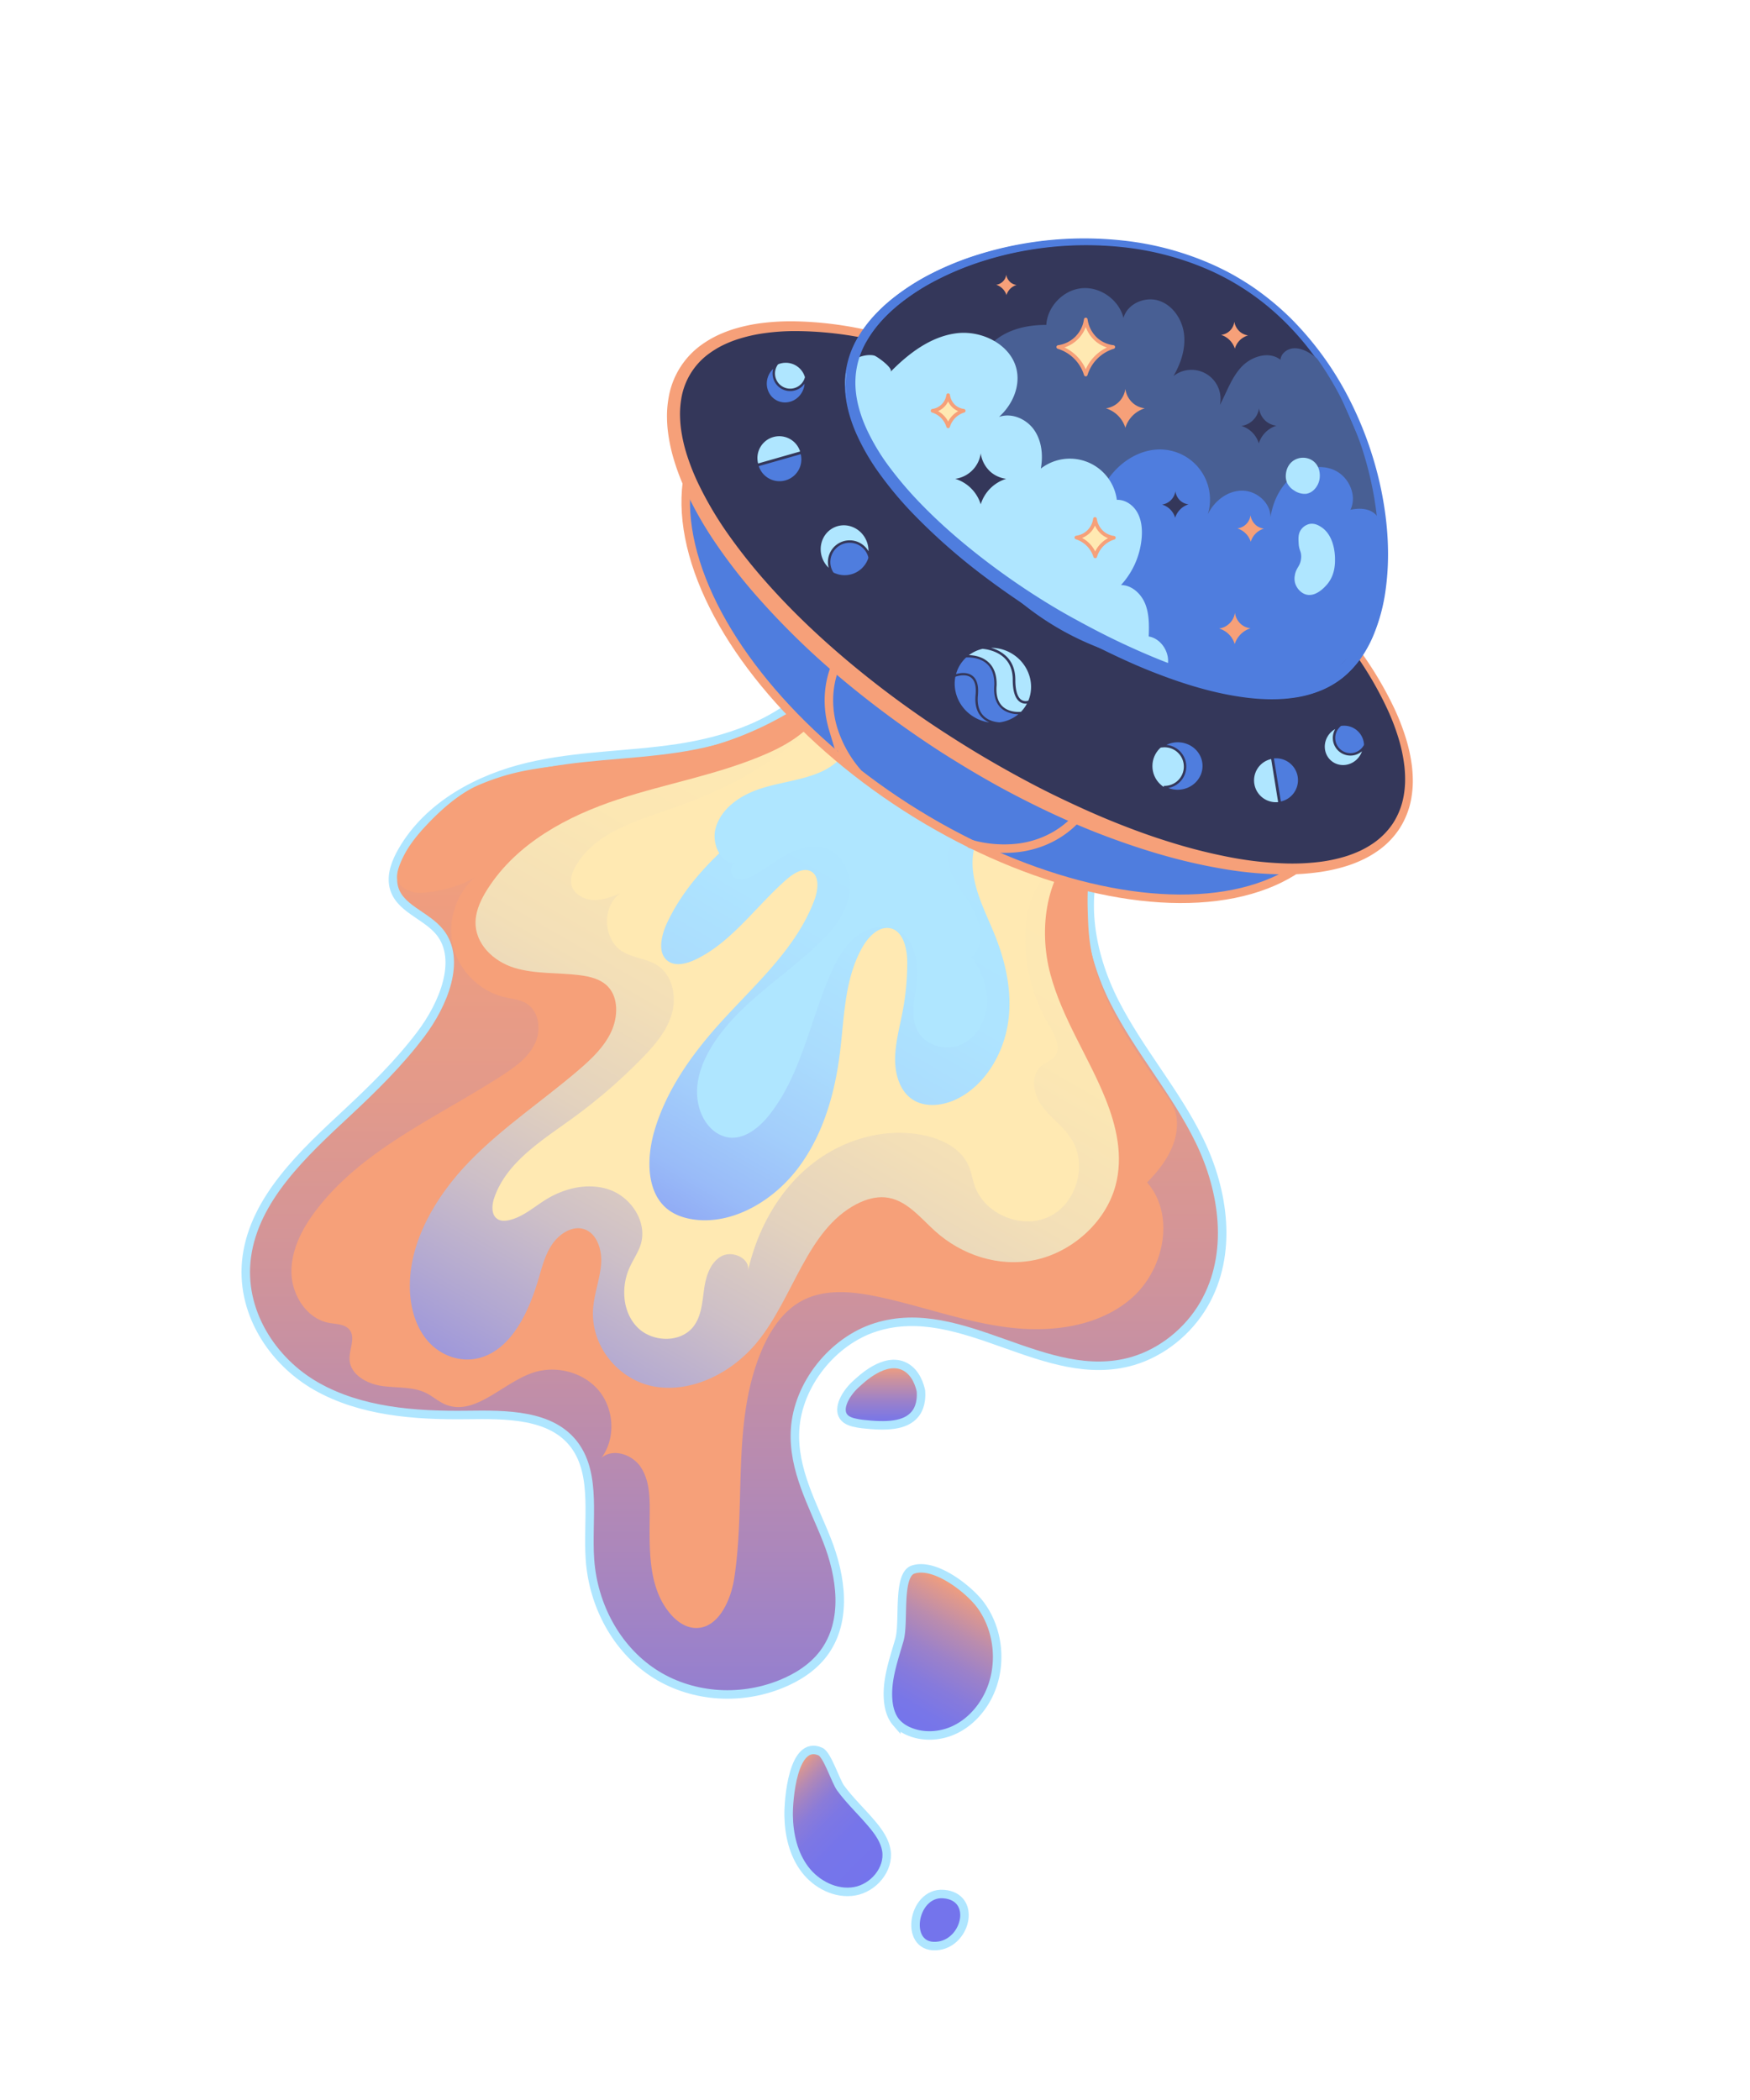 <svg xmlns="http://www.w3.org/2000/svg" xmlns:xlink="http://www.w3.org/1999/xlink" viewBox="0 0 1440 1728"><defs><style>.cls-1,.cls-13{fill:none;}.cls-2,.cls-3,.cls-4,.cls-5,.cls-6{stroke:#afe6ff;}.cls-12,.cls-13,.cls-18,.cls-19,.cls-2,.cls-20,.cls-21,.cls-3,.cls-4,.cls-5,.cls-6{stroke-miterlimit:10;}.cls-12,.cls-13,.cls-2,.cls-3,.cls-4,.cls-5,.cls-6{stroke-width:7px;}.cls-2{fill:url(#linear-gradient);}.cls-3{fill:url(#linear-gradient-2);}.cls-4{fill:url(#linear-gradient-3);}.cls-5{fill:#7474ec;}.cls-6{fill:url(#linear-gradient-4);}.cls-7{fill:#f6a079;}.cls-8{fill:url(#linear-gradient-5);}.cls-22,.cls-9{fill:#ffe9b2;}.cls-10{fill:url(#linear-gradient-6);}.cls-11,.cls-19,.cls-21{fill:#afe6ff;}.cls-12,.cls-15,.cls-18,.cls-20{fill:#4f7dde;}.cls-12,.cls-13,.cls-22{stroke:#f6a079;}.cls-14{fill:#34375a;}.cls-16{fill:#485f94;}.cls-17{clip-path:url(#clip-path);}.cls-18,.cls-19,.cls-20,.cls-21{stroke:#34375a;}.cls-18,.cls-21{stroke-width:2px;}.cls-22{stroke-linejoin:round;stroke-width:3px;}</style><linearGradient id="linear-gradient" x1="603.92" y1="563.76" x2="603.92" y2="1394.32" gradientUnits="userSpaceOnUse"><stop offset="0" stop-color="#f6a079"/><stop offset="0.18" stop-color="#f19e7d"/><stop offset="0.4" stop-color="#e39a8a"/><stop offset="0.62" stop-color="#cc929e"/><stop offset="0.85" stop-color="#ad87ba"/><stop offset="1" stop-color="#947fd0"/></linearGradient><linearGradient id="linear-gradient-2" x1="800.69" y1="1309.62" x2="737.56" y2="1418.96" gradientUnits="userSpaceOnUse"><stop offset="0" stop-color="#f6a079"/><stop offset="0.09" stop-color="#e1998b"/><stop offset="0.28" stop-color="#ba8cae"/><stop offset="0.47" stop-color="#9c81c9"/><stop offset="0.66" stop-color="#867adc"/><stop offset="0.84" stop-color="#7876e8"/><stop offset="1" stop-color="#7474ec"/></linearGradient><linearGradient id="linear-gradient-3" x1="641.86" y1="1462.99" x2="723.25" y2="1544.39" gradientUnits="userSpaceOnUse"><stop offset="0" stop-color="#f6a079"/><stop offset="0.01" stop-color="#f09e7e"/><stop offset="0.08" stop-color="#cf939b"/><stop offset="0.16" stop-color="#b389b5"/><stop offset="0.25" stop-color="#9c81c9"/><stop offset="0.34" stop-color="#8a7bd9"/><stop offset="0.46" stop-color="#7d77e4"/><stop offset="0.63" stop-color="#7675ea"/><stop offset="1" stop-color="#7474ec"/></linearGradient><linearGradient id="linear-gradient-4" x1="725.17" y1="1122.37" x2="725.17" y2="1172.84" gradientUnits="userSpaceOnUse"><stop offset="0" stop-color="#f6a079"/><stop offset="0.27" stop-color="#ca91a0"/><stop offset="0.6" stop-color="#9c81c9"/><stop offset="0.86" stop-color="#7f78e2"/><stop offset="1" stop-color="#7474ec"/></linearGradient><linearGradient id="linear-gradient-5" x1="788.09" y1="633.37" x2="474.31" y2="1176.84" gradientUnits="userSpaceOnUse"><stop offset="0" stop-color="#ffe9b2"/><stop offset="0.27" stop-color="#fce7b3"/><stop offset="0.46" stop-color="#f3dfb7"/><stop offset="0.63" stop-color="#e3d2be"/><stop offset="0.78" stop-color="#cdbfc7"/><stop offset="0.92" stop-color="#b1a7d2"/><stop offset="1" stop-color="#9f98da"/></linearGradient><linearGradient id="linear-gradient-6" x1="786.89" y1="637.25" x2="572.4" y2="1008.75" gradientUnits="userSpaceOnUse"><stop offset="0" stop-color="#afe6ff"/><stop offset="0.39" stop-color="#aee4ff"/><stop offset="0.6" stop-color="#aadcfd"/><stop offset="0.77" stop-color="#a3cefb"/><stop offset="0.92" stop-color="#99bbf8"/><stop offset="1" stop-color="#91acf5"/></linearGradient><clipPath id="clip-path"><rect class="cls-1" x="744.37" y="499.77" width="141.12" height="120.56" transform="translate(-96.46 943.65) rotate(-57.32)"/></clipPath></defs><g id="fire3"><path class="cls-2" d="M670.25,563.76c-29.62,31.86-72.28,45.89-113.09,52s-82,5.67-122.48,15.23-82,31.41-103.74,69.22c-5.05,8.76-9,18.94-7.17,28.41,3.68,18.95,26.78,24,38.3,38.61,17.81,22.55,3,59-15.9,83.93-17.85,23.61-39,44.38-60.5,64.44C249.8,949,209.66,986,203.09,1034c-6.13,44.77,20.92,86.16,57.33,106.79S341,1164.87,384,1164.32c32.51-.42,70-.79,88.93,25,18.26,24.87,10.21,61.8,12.53,94.07,2.72,38,21.95,73.1,51.89,92.94s70.14,23.72,105.51,9.33c13.14-5.34,25.87-13.33,34.7-25,20.24-26.81,14.5-64,2.93-93.32s-28.14-58-26.27-90.7c2.14-37.47,31.09-73.33,66.28-84.47,71.64-22.7,139.55,48.71,211.55,27.77,23.88-7,45.61-24.26,58.63-46.71,24.25-41.82,16.14-93.89-3.58-134.39s-49.63-74.21-70-114.33-30-91.45-7.52-134.21"/><path class="cls-3" d="M740.08,1349.43c-4.72,16.42-10.8,33.08-9.21,50.1.6,6.45,2.44,13,6.68,17.91a28.39,28.39,0,0,0,10,7.06c12,5.3,26.24,4.43,38.06-1.19s21.24-15.69,27.23-27.34c12-23.42,9.78-53.53-5.66-74.88-9.39-13-37.65-35.46-55.75-29.59C738.06,1295.85,744.34,1334.61,740.08,1349.43Z"/><path class="cls-4" d="M648.93,1493.72c.23,15.72,3.87,31.87,13.35,44.42s25.54,20.79,41,18.1,28.58-18.09,26.08-33.62c-1.3-8-6.2-15-11.41-21.24-8.48-10.19-18.34-19.3-26.2-30-4.17-5.67-11-27.58-16.66-30.08C652.16,1431.1,648.75,1481.93,648.93,1493.72Z"/><path class="cls-5" d="M772.7,1601.06c22.85-3.55,31-40.3,3.8-42.52C750,1556.38,743,1605.68,772.7,1601.06Z"/><path class="cls-6" d="M753.06,1163.49c-8,10-23.85,10.5-43.57,8.27-2.46-.27-4.32-.68-5.76-1-4.46-.88-8.78-2.68-10.52-6.67-3.24-7.43,3.78-18.89,12-26,2.78-2.41,22.65-22.11,39.27-13.61,9.65,4.93,12.56,16.47,13.33,20.15C758.59,1155.63,754.85,1161.28,753.06,1163.49Z"/></g><g id="Layer_11" data-name="Layer 11"><path class="cls-7" d="M339.44,733.89c2.17.75,8.59,1.92,26.46-2.2a92,92,0,0,0,24.75-9.6c-15.68,13.73-22.82,36.5-17.77,56.72s22.05,37,42.35,41.71c6.11,1.43,12.64,1.92,18,5.21,10.6,6.55,12.26,22.2,6.78,33.38s-16.11,18.83-26.56,25.61c-53.33,34.56-114.88,60.61-153.38,111.17-11.34,14.89-20.56,32.52-20.25,51.23s12.66,38.11,31.07,41.45c5.92,1.07,12.89.89,16.67,5.57,5.3,6.56-.33,16.15.08,24.58.6,12.47,14.36,20,26.72,21.76s25.58.33,36.71,6c5.15,2.61,9.53,6.61,14.81,8.94,24.14,10.65,46.91-16.78,71.78-25.59,18.9-6.69,41.8-1.2,54.78,14.08s14.43,39.56,2.49,55.66c9.34-7.94,24.85-3,31.9,7.07s7.84,23.06,7.81,35.33c-.07,29.8-2.41,63,16.77,85.77,5,5.93,11.66,11,19.36,11.75,19.4,1.94,30.45-21.61,33.41-40.87,9.64-62.73-2.21-129.71,22.8-188,7-16.33,17.45-32.1,33.15-40.41,18.54-9.82,41-7.63,61.54-3.35,35.39,7.39,69.62,20.24,105.44,25.09s75.11.52,102.83-22.69,37.74-69.09,13.94-96.3c12.16-12.19,25.94-30.24,24.48-51-.9-12.74-6.91-17.57-23.34-41.91-18.23-27-36.57-54.63-45-88-4.18-16.56-4.55-29.11-5-43.31-1.65-56.58,16.09-70.1,12.89-104.72-3.45-37.27-26.42-71.55-58-91.59s-71-26.31-107.94-20.24c-10.92,1.8-21.79,4.67-31.52,9.94-10.23,5.53-18.87,13.51-27.88,20.86a274,274,0,0,1-118.69,56.22c-42.13,8.44-85.74,6.69-128,14.25A186.88,186.88,0,0,0,396.22,645c-1.12.46-2.05.84-3.26,1.38-5,2.21-20.93,9.79-43,33.66-9.15,9.91-15.44,18.4-20,29-3.35,7.79-4.09,12.82-2,17C330.56,731.12,336.42,732.83,339.44,733.89Z"/></g><g id="fire2"><path class="cls-8" d="M679.51,576.42c-7,21-27.6,34.44-47.35,43.19-39.95,17.69-82.64,24.69-123.75,38.24s-83,35.69-107.2,73.65c-5.08,7.94-9.37,16.79-9.87,26-1,19,14.72,33.61,31.82,38.86s35.86,3.85,53.78,6.08c8.59,1.07,17.46,3.22,23.35,9.42,8.63,9.08,8.39,24.79,2.62,37.19s-16,22.13-26.3,31c-29.89,25.7-62.94,47.41-90.49,75.85s-49.76,66-48.87,104.54c.37,16.16,5.08,32.2,15.27,43.58s26.27,17.43,41.7,13.45c27.06-7,41.4-38.89,49.4-66.77,2.7-9.42,5.3-19.13,11-27.22s15.24-14.27,24.16-12.55c11.31,2.19,16.56,15.76,15.92,27.95s-5.36,24.17-6.54,36.37C485,1107.27,509.07,1136,539,1141.05s62.75-10.86,83.68-36.2c30.29-36.67,41-92.67,82.18-114.06,7.4-3.83,15.58-6.24,23.47-5.54,17.1,1.52,28.61,16.51,41.15,27.81,21.75,19.6,52.2,29.94,82.09,23.73s58.08-30.48,66.35-61.2c6.52-24.2.71-49.1-8.12-71.1-14-35-35.7-66.16-45.52-103s-4.2-83.63,26.71-108.73"/></g><g id="Layer_14" data-name="Layer 14"><path class="cls-9" d="M686.42,563.55c2.45-2.11,3.85,3.56,2.16,6.33-29.66,48.76-83.54,77.48-137.51,96-29.38,10.09-62.55,20.18-77.62,47.34-2.39,4.29-4.25,9.19-3.4,14,1.36,7.79,9.57,12.87,17.46,13.35s15.54-2.52,22.87-5.48c-15.35,11.09-14.23,38.21,2,48,8.82,5.32,20,5.68,28.65,11.35,12.36,8.14,15.87,25.54,11.79,39.77s-14.15,25.9-24.48,36.5a447.94,447.94,0,0,1-58.92,50.67c-24.76,17.87-53,35.55-62.8,64.46-2.06,6.09-2.47,14.27,3.1,17.48,2.71,1.56,6.09,1.38,9.14.7,11.25-2.49,20.22-10.64,30-16.74,15.84-9.88,36-14.58,53.47-8s30.29,26.44,25,44.35c-2,6.68-6.1,12.48-9,18.8-7.49,16-6.33,36.8,5.94,49.54s36.07,13.4,46.62-.8c6.29-8.47,7-19.68,8.45-30.13s4.85-21.87,14-27.18,24.21,1.54,22.12,11.88c7.56-33.24,24.6-64.92,51-86.55s62.44-32.27,95.65-24.55c14.27,3.31,28.79,10.88,34.75,24.26,2.39,5.37,3.23,11.29,5.17,16.83,8.29,23.71,39.19,36.33,61.71,25.21s31.29-43.32,17.51-64.32c-6.65-10.13-17.16-17.19-24.18-27.07s-9.25-25.41.29-32.89c3.21-2.52,7.38-3.8,10.06-6.87,6.29-7.24.59-18.18-4.33-26.42A137.66,137.66,0,0,1,843.8,766.3c.81-15.61,4.63-31.73,14.79-43.61,8.32-9.73,20-15.72,31.08-22.22a293.79,293.79,0,0,0,40.1-28.35c7.5-6.31,15.13-13.77,16.64-23.46,1.08-6.9-1.16-13.88-4.08-20.21-14.43-31.29-45.29-52.21-77.55-64.31C805.56,541.92,736.1,545.63,682,578.35"/></g><g id="fire1"><path class="cls-10" d="M687.23,610.58a315.5,315.5,0,0,1,92.15,23.6c8.09,3.45,16.11,7.3,22.84,13,7.36,6.18,15.79,16.44,25.6,16.83C809,670.24,799,694,800.38,713.89s10.9,37.33,18.14,55.32c9.11,22.65,14.82,47.79,10.85,73.1s-19,50.7-41.78,61.9c-12.21,6-27.07,7.39-37.45,0-9.86-7-13.77-20.45-13.59-33.39s3.8-25.81,6.23-38.7a215.24,215.24,0,0,0,3.76-39.9c0-12.4-3.74-27.68-15.56-28.62-9-.71-16.89,7.85-21.62,16.34-14.35,25.7-14.55,55.89-18,84.57-4,33.7-13.47,68.25-34.16,96s-54.28,47.29-86,43c-8.09-1.08-16-3.72-22.24-8.8-16.85-13.72-17.15-41-10.59-63.78,9.53-33.06,30.17-62.4,53.28-88.14,28.86-32.14,63.33-61.7,78.44-102.07,3.16-8.44,4.46-19.83-2.8-23.73-6.34-3.4-14.4,1.66-20.29,6.85-25,22-45.07,51.55-74.49,65.63-7.67,3.67-17.14,6-23.36,1C541,784,544,770,548.8,759.62c13.09-28.1,34.85-51.48,58.48-71.19s49.39-36.26,73.85-54.77c6.72-5.08,14.15-12,13.48-20.21"/></g><g id="Layer_13" data-name="Layer 13"><path class="cls-11" d="M674,635.82c-15.59,6.5-32.73,8-48.75,13.3s-32,16-36.45,32.59c-3.31,12.45,4,28.9,16.61,28.77-5.15.47-5.25,9.3-.73,11.87s10.16.68,14.77-1.71c10.25-5.34,19.25-12.95,29.51-18.27s22.71-8.17,33.2-3.34c14.08,6.48,19.65,25.13,15.93,40.44s-14.5,27.75-25.87,38.44c-29.12,27.37-65,48.49-86.22,82.63-6.33,10.19-11.24,21.58-12.25,33.6s2.26,24.77,10.45,33.46a27.05,27.05,0,0,0,13.36,8c13.6,3.13,26.67-7,35.44-18.12,26.16-33,33.47-77.15,50.39-116,5.09-11.68,11.39-23.31,21.35-31s24.37-10.7,35.13-4.17c14.2,8.63,16.25,28.81,14,45.55-1.62,12.12-4.49,25.18,1,36,6.32,12.42,22.91,17.24,35.55,11.86s20.78-19.14,21.76-33.1-4.39-27.84-12.68-39c11.13-9.78,7.68-28.46.16-41.35s-18.39-24.69-20-39.61c-.42-3.8,0-8.06,2.62-10.76a13.43,13.43,0,0,1,6.33-3.14c12.11-3.22,24.93-2,37.27-4.13a70.91,70.91,0,0,0,36.4-18.24c3.35-3.16,6.49-6.8,7.81-11.26,1.62-5.5.24-11.46-1.79-16.82-7.29-19.19-22.78-34.34-40.59-43.93s-37.87-14.06-57.87-16.36c-12-1.37-24.27-2-35.85,1.35-11.83,3.41-23.81,11-29.68,22.25C697,619.67,688.75,629.67,674,635.82Z"/></g><g id="bottom"><ellipse class="cls-12" cx="838.27" cy="519.96" rx="171.45" ry="306.45" transform="translate(-51.97 944.85) rotate(-57.32)"/><path class="cls-13" d="M687.24,548.72c-2.84,7.14-9.1,26.17-1.68,51A100.42,100.42,0,0,0,706,636.14"/><path class="cls-13" d="M884.72,674.7c-5.3,5.56-20,19.19-45.62,22.79a100.62,100.62,0,0,1-41.67-3.39"/></g><g id="top"><ellipse class="cls-14" cx="856.78" cy="491.73" rx="144" ry="347.34" transform="translate(-19.69 947.44) rotate(-57.32)"/><path class="cls-7" d="M1152.05,681.12a67.92,67.92,0,0,1-18.26,19,84,84,0,0,1-11.31,6.72,108.23,108.23,0,0,1-12.09,5,139.16,139.16,0,0,1-25.23,5.84,193.8,193.8,0,0,1-25.65,1.82,305.36,305.36,0,0,1-50.94-4.18,455.29,455.29,0,0,1-49.72-11.09c-16.34-4.58-32.44-10-48.3-15.94s-31.46-12.62-46.79-19.83c-7.67-3.59-15.26-7.35-22.81-11.2s-15-7.81-22.41-11.94c-14.79-8.24-29.3-17-43.57-26.07a822.21,822.21,0,0,1-81.8-60.13,640.11,640.11,0,0,1-72.67-71.08,443.32,443.32,0,0,1-31.19-40.41,303.14,303.14,0,0,1-25.42-44.58,191.34,191.34,0,0,1-9.2-24.22,138.9,138.9,0,0,1-5.31-25.65,110.61,110.61,0,0,1-.52-13.27,87,87,0,0,1,1.43-13.33,67.19,67.19,0,0,1,28.87-44.18,85.62,85.62,0,0,1,11.56-6.6A109.14,109.14,0,0,1,603,271a136.66,136.66,0,0,1,25.41-5.34,191.84,191.84,0,0,1,25.66-1.26,300.61,300.61,0,0,1,50.63,5.36A463.68,463.68,0,0,1,753.87,282c32.3,9.82,63.56,22.65,93.85,37.32a816.6,816.6,0,0,1,87.82,49.6q21.18,13.69,41.55,28.59c13.56,9.93,26.86,20.25,39.77,31,25.86,21.49,50.43,44.63,72.68,69.93A453.09,453.09,0,0,1,1121,538.06a301.5,301.5,0,0,1,25.76,43.68,191.11,191.11,0,0,1,9.44,23.7,135.56,135.56,0,0,1,5.63,25.08,107.46,107.46,0,0,1,.72,13,84,84,0,0,1-1.18,13A67.79,67.79,0,0,1,1152.05,681.12Zm-5.8-3.72a60.91,60.91,0,0,0,8.68-22,76.18,76.18,0,0,0,1.26-12,101,101,0,0,0-.49-12.16,129.57,129.57,0,0,0-5-24,183.85,183.85,0,0,0-8.83-23.16,293.48,293.48,0,0,0-24.75-43.25,446.17,446.17,0,0,0-30.62-39.6,632.79,632.79,0,0,0-71.84-69.93,791,791,0,0,0-81.12-59.12,813.31,813.31,0,0,0-87.83-48.51,629.93,629.93,0,0,0-93.54-35.71,434.37,434.37,0,0,0-48.67-11.17A293.9,293.9,0,0,0,654,272.43a184.08,184.08,0,0,0-24.55,1.67,128.26,128.26,0,0,0-23.68,5.45,98.62,98.62,0,0,0-11.07,4.57,77.19,77.19,0,0,0-10.16,6.06,57.18,57.18,0,0,0-24,38.28,77.06,77.06,0,0,0-1,11.69,100.33,100.33,0,0,0,.7,11.85,127.16,127.16,0,0,0,5.35,23.46,186.29,186.29,0,0,0,9.08,22.64,291.85,291.85,0,0,0,25.09,42.35,457.08,457.08,0,0,0,30.87,38.78c21.94,24.83,46.26,47.6,71.85,68.78A806.61,806.61,0,0,0,783.1,606.6q21,13.47,42.74,25.71c14.48,8.15,29.16,16,44.12,23.21s30.08,14.13,45.47,20.37,31,12,46.82,16.88a443.84,443.84,0,0,0,48.14,12.28,289,289,0,0,0,49.15,5.49,186,186,0,0,0,24.55-1.12,126.14,126.14,0,0,0,23.85-4.95,100.07,100.07,0,0,0,11.25-4.39,77.89,77.89,0,0,0,10.41-5.93A60.75,60.75,0,0,0,1146.25,677.4Z"/></g><g id="dome"><path class="cls-14" d="M1101.94,554.11c-60.7,48.37-193-24.28-221.1-39.73-72.71-39.93-199.46-137.12-179.5-215.87,21-82.8,202.77-139.79,322.39-63.54C1144.07,311.68,1167.69,501.72,1101.94,554.11Z"/><path class="cls-15" d="M1104.79,557.68a73.38,73.38,0,0,1-18.14,10.62,90.85,90.85,0,0,1-20.05,5.57c-13.64,2.2-27.38,1.84-40.78.22-26.85-3.34-52.55-11.44-77.32-21.16C936.09,548.05,924,542.59,912,536.79s-23.72-12-35.3-18.43-23-13.51-34-20.84-21.93-15-32.52-23a499,499,0,0,1-59.81-52.78,300,300,0,0,1-25.76-30.75A184.1,184.1,0,0,1,704.24,356c-5.36-12.45-9-26-9-39.93a75.21,75.21,0,0,1,11.32-39.5c7.12-11.78,16.62-21.76,27.06-30.25a186.24,186.24,0,0,1,33.89-21.59,247.56,247.56,0,0,1,37.12-14.9,293.12,293.12,0,0,1,118.31-11.56,245.66,245.66,0,0,1,76.68,20.91c6,2.81,12,5.82,17.73,9.19s11.39,6.92,16.79,10.82,10.68,8,15.72,12.33,9.94,8.87,14.57,13.65a262.67,262.67,0,0,1,46,64.9,296.51,296.51,0,0,1,26,75.3c5.18,26.13,7,53.16,3.34,79.88a149,149,0,0,1-10.63,39.13,100.85,100.85,0,0,1-10.09,18A80.11,80.11,0,0,1,1104.79,557.68Zm-5.69-7.14a70.47,70.47,0,0,0,12.77-13.37,92,92,0,0,0,9.42-16.3,140.25,140.25,0,0,0,10.48-36.79c3.82-25.52,2.57-51.84-2.08-77.42a287.85,287.85,0,0,0-9.61-37.85q-3.07-9.29-6.75-18.35c-2.45-6-5.14-12-8-17.85-11.48-23.4-26.24-45.31-44.39-64.05-4.5-4.71-9.26-9.17-14.18-13.45s-10.06-8.29-15.35-12.09-10.79-7.31-16.41-10.59-11.43-6.25-17.34-9a240.11,240.11,0,0,0-75.25-20.2,283.41,283.41,0,0,0-78,2.86,273.72,273.72,0,0,0-37.92,9.47,240.17,240.17,0,0,0-36,15,180,180,0,0,0-32.4,21.2C728.2,260,719.41,269.5,713,280.39A67.33,67.33,0,0,0,703.28,316c.15,12.49,3.63,24.91,8.83,36.52a174.91,174.91,0,0,0,19.8,33A305.49,305.49,0,0,0,757.26,415c18.11,18.68,38.13,35.59,59.06,51.21q15.7,11.7,32.16,22.38c11,7.1,22.13,13.88,33.54,20.13s23,12.43,34.78,18.12,23.69,11,35.75,15.91,24.34,9.27,36.77,12.94a252.55,252.55,0,0,0,37.78,8.34c12.71,1.7,25.58,2.16,38,.31S1089.44,558.13,1099.1,550.54Z"/></g><g id="Layer_16" data-name="Layer 16"><path class="cls-16" d="M823.06,277c11.12-7.14,24.68-9.73,37.9-9.61.89-15.26,14.06-28.86,29.28-30.23s30.62,9.64,34.23,24.5c3.12-11.69,17.63-18,29.13-14.23s19.24,15.42,20.68,27.43-2.57,24.14-8.67,34.58a23.93,23.93,0,0,1,38.2,23.78c5.62-10.61,9.5-22.43,17.67-31.23s22.79-13.4,32.19-5.93c.32-5,5.13-8.81,10.08-9.39s9.87,1.41,14.11,4a48.81,48.81,0,0,1,15.27,14.9,96.82,96.82,0,0,1,7.19,14.32l15,34.41c8.22,18.87,16.52,38,19.56,58.37.65,4.32,1,9-1,12.85-3.13,6-10.61,8-17.26,9.15-23.56,4.26-47.42,6.68-71.29,8.5-28.66,2.19-57.53,3.52-86.08.19-19.5-2.28-38.67-6.71-57.79-11.13-16.39-3.79-32.94-7.63-48.09-14.95A113.53,113.53,0,0,1,822.06,395c-9.32-9.4-17-20.58-21.31-33.1C791.78,335.62,797.94,293.1,823.06,277Z"/><path class="cls-15" d="M852.36,449.77a42,42,0,0,1,42.17,3.87c-1.58-10.08.42-20.39,3.41-30.15,4.14-13.55,10.38-26.75,20.21-37s23.61-17.17,37.77-16.63a41.31,41.31,0,0,1,37.94,53.35c5.18-10.79,16-19.36,28-19.48s23.83,10,23.53,21.94c2-12.61,7.67-25,17.57-33.08s24.4-11,35.84-5.33,18,20.71,12.42,32.21c3.73-.81,13.25-2.38,19.83,3.05,2.63,2.17,5.8,6.3,7,24.44.62,9.5,1.16,18.85-1,33-4.11,26.93-14.42,47.73-22.43,55.83-.4.4-2.18,2.17-5,5-9.45,9.57-15.75,16.3-16.57,17.14-9.75,10.07-42.11,13.12-72,10,0,0-34.5-3.6-81.38-21.81-.91-.35-4.7-1.9-10.08-3.88-9-3.31-18.16-6.36-27.09-9.94a234,234,0,0,1-62.21-36.52C822.23,480.88,833,459.1,852.36,449.77Z"/><path class="cls-11" d="M732.74,306c15-15.24,33.16-29.12,54.4-31.78s45.49,9.71,49.55,30.73c2.7,14-4.06,28.64-14.68,38.13,10.41-3.71,22.61,1.63,28.93,10.69s7.48,20.93,5.52,31.8A39,39,0,0,1,919,411.31c7-.3,13.48,4.34,16.88,10.41s4.1,13.33,3.6,20.27a65.6,65.6,0,0,1-17.07,39.43c9,0,16.72,7.28,20,15.64s3.17,17.66,2.83,26.65c11.69,2,19.33,16.46,14.44,27.26-16.81-6.34-39.12-15.45-64.67-28-23.65-11.59-48.36-23.71-77-44-9.33-6.61-40-28.9-73-66-25.83-29-44.13-57-48.25-86.22-1.11-7.87-3.55-23.74,5.83-30.56,4.25-3.09,11.75-4.86,16.8-3.6C721.48,293.14,735.54,303.12,732.74,306Z"/></g><g id="details"><g class="cls-17"><g class="cls-17"><path class="cls-15" d="M811.05,592.83a17.69,17.69,0,0,1-3.12-2.52c-4.13-4.21-5.89-10.31-5.21-18.12.75-7.3-.52-12.24-3.78-14.69-4.69-3.55-12.19-.86-12.81-.63-2.36,12.11,3,25.25,14.47,32.6a32.92,32.92,0,0,0,13.51,5,19.94,19.94,0,0,1-3.06-1.6"/><path class="cls-15" d="M800.06,556c3.86,2.89,5.4,8.42,4.58,16.43-.63,7.21.94,12.8,4.65,16.58,4.36,4.44,10.59,5.25,13.24,5.39A30.28,30.28,0,0,0,838,587.7a23,23,0,0,1-11.92-3.23,16.18,16.18,0,0,1-2.64-2.11c-4.21-4.14-6-10.44-5.25-18.7.17-7.74-1.92-13.66-6.24-17.53-6-5.38-14.69-5.25-16.95-5.11a28.92,28.92,0,0,0-4.77,5.68,29.34,29.34,0,0,0-3.56,8c2.71-.8,8.94-2.06,13.42,1.33"/><path class="cls-11" d="M828.32,540.31c4.74,4.75,7.14,11.15,7.15,19,0,11,2.7,15.07,5,16.6l.08.05a6.63,6.63,0,0,0,5.63.57c5.6-13.46.49-29.71-12.77-38.22a32.82,32.82,0,0,0-17.95-5.24,29.38,29.38,0,0,1,12.86,7.24"/><path class="cls-11" d="M845.05,578.93a8.42,8.42,0,0,1-5.61-1.23l-.11-.08c-4-2.66-6-8.85-6-18.4,0-7.27-2.19-13.15-6.51-17.48-6.4-6.42-15.66-7.62-18.33-7.84a30.09,30.09,0,0,0-11.2,5.18c3.92.1,10.68,1,15.88,5.67,4.77,4.28,7.09,10.7,6.9,19.09-.67,7.73.9,13.5,4.66,17.22,5.13,5.06,13,4.87,15.24,4.69h.11a28.77,28.77,0,0,0,3.71-4.66c.45-.71.86-1.42,1.25-2.15"/></g></g><circle class="cls-11" cx="968.79" cy="630.39" r="20.52"/><path class="cls-18" d="M957.52,613.93A16.87,16.87,0,0,1,959,647.64q-.71,0-1.41,0A21.91,21.91,0,0,0,970,650.82c11.8-.51,21-10.1,20.48-21.43S980,609.31,968.2,609.82a21.8,21.8,0,0,0-12.09,4.23Q956.8,614,957.52,613.93Z"/><path class="cls-19" d="M1046.4,624a18.47,18.47,0,0,0,5.9,36.45Z"/><path class="cls-20" d="M1047.66,623.66a18.47,18.47,0,0,1,5.9,36.45Z"/><circle class="cls-15" cx="1105.99" cy="613.55" r="16.42"/><path class="cls-21" d="M1101,598.4a13.5,13.5,0,1,0,20.78,17.23c.24-.29.47-.59.68-.89a17.47,17.47,0,0,1-4,9.44c-6,7.27-16.58,8.48-23.56,2.69s-7.75-16.37-1.72-23.65a17.45,17.45,0,0,1,8.55-5.65A10,10,0,0,0,1101,598.4Z"/><circle class="cls-15" cx="695.02" cy="452.79" r="20.52"/><path class="cls-21" d="M714.71,456a16.87,16.87,0,0,0-31.15,13,13.62,13.62,0,0,0,.6,1.28,21.92,21.92,0,0,1-8.14-9.89c-4.54-10.91.27-23.27,10.73-27.63s22.62,1,27.16,11.86a21.86,21.86,0,0,1,1.29,12.74C715.06,456.91,714.9,456.47,714.71,456Z"/><path class="cls-20" d="M659.24,373.12a18.46,18.46,0,0,1-35.51,10.1Z"/><path class="cls-19" d="M659,371.85A18.46,18.46,0,0,0,623.46,382Z"/><circle class="cls-11" cx="646.57" cy="314.92" r="16.42"/><path class="cls-18" d="M662.43,313.07A13.5,13.5,0,0,1,638,301.55a10.47,10.47,0,0,1,.52-1,17.54,17.54,0,0,0-6.87,7.6c-4,8.54-.65,18.61,7.54,22.48s18.12.08,22.15-8.46A17.57,17.57,0,0,0,662.87,312C662.74,312.38,662.59,312.73,662.43,313.07Z"/><path class="cls-11" d="M1098.52,459.15c.07,4,.27,14-6.8,22.05-1.64,1.86-9.13,10.36-17.2,7.95-4.46-1.32-8-5.65-9-10a14.13,14.13,0,0,1,0-6c1-5.92,4.3-7.15,5-13a14,14,0,0,0-.17-5.29c-.33-1.36-.68-1.9-1.15-3.67a19.86,19.86,0,0,1-.6-4.17c-.21-3.79-.45-7.35,1.58-10.62a11.86,11.86,0,0,1,7.34-5.25c4.53-.9,8.26,1.62,10,2.77C1097.6,440.75,1098.44,455.34,1098.52,459.15Z"/><path class="cls-11" d="M1058.05,390.75a14,14,0,0,0,1.12,6.69,14.82,14.82,0,0,0,5.77,6.18,15.21,15.21,0,0,0,9.68,2.72c5.91-.68,11-6.89,11.37-13.88C1087,372.16,1059.43,371.22,1058.05,390.75Z"/><path class="cls-15" d="M1105.28,557.26a73.73,73.73,0,0,1-18.14,10.63,90.89,90.89,0,0,1-20,5.56c-13.64,2.2-27.38,1.84-40.78.22-26.86-3.33-52.55-11.43-77.33-21.16-12.4-4.87-24.55-10.33-36.5-16.13s-23.73-12-35.3-18.43-23-13.52-34.05-20.85-21.93-15-32.52-23c-21.15-16.08-41.39-33.46-59.81-52.79a300.17,300.17,0,0,1-25.76-30.75,183.75,183.75,0,0,1-20.31-34.94c-5.37-12.45-9-26-9-39.92a75.26,75.26,0,0,1,11.33-39.51c7.12-11.78,16.61-21.75,27.05-30.25A186.61,186.61,0,0,1,768,224.32a244.93,244.93,0,0,1,37.11-14.9,292.69,292.69,0,0,1,118.31-11.56,245.37,245.37,0,0,1,76.68,20.9c6,2.81,12,5.82,17.73,9.2s11.4,6.91,16.8,10.82,10.68,8,15.71,12.32,9.94,8.87,14.57,13.66a262.92,262.92,0,0,1,46,64.89,296.84,296.84,0,0,1,26,75.31c5.17,26.13,7,53.16,3.33,79.87A148.41,148.41,0,0,1,1129.63,524a100.5,100.5,0,0,1-10.09,18A79.5,79.5,0,0,1,1105.28,557.26Zm-5.68-7.13a71,71,0,0,0,12.76-13.37,91.79,91.79,0,0,0,9.42-16.31,140.43,140.43,0,0,0,10.49-36.79c3.81-25.51,2.56-51.83-2.08-77.41a291.17,291.17,0,0,0-9.61-37.86q-3.09-9.27-6.76-18.35c-2.45-6-5.14-12-8-17.85-11.49-23.4-26.24-45.3-44.4-64-4.5-4.72-9.26-9.18-14.18-13.46s-10-8.29-15.34-12.09-10.79-7.3-16.42-10.59-11.43-6.25-17.34-9a240.58,240.58,0,0,0-75.25-20.2,283.43,283.43,0,0,0-78,2.87A274,274,0,0,0,807,215.13a239.17,239.17,0,0,0-36,15,179.81,179.81,0,0,0-32.4,21.19c-9.86,8.24-18.66,17.78-25,28.68a67.3,67.3,0,0,0-9.74,35.63c.15,12.5,3.63,24.91,8.83,36.53a174.89,174.89,0,0,0,19.81,33,305.58,305.58,0,0,0,25.34,29.49c18.11,18.69,38.13,35.59,59.06,51.21q15.72,11.7,32.16,22.38c11,7.11,22.13,13.88,33.54,20.14s23,12.43,34.79,18.12,23.68,11,35.74,15.9,24.34,9.28,36.78,12.94a251.31,251.31,0,0,0,37.78,8.34c12.7,1.7,25.57,2.16,38,.31S1089.94,557.71,1099.6,550.13Z"/></g><g id="stars"><path class="cls-22" d="M780.19,350.81A19.36,19.36,0,0,0,767.37,338a15,15,0,0,0,12.82-12.81,15.27,15.27,0,0,0,5.38,9.7A14.81,14.81,0,0,0,793,338a19.31,19.31,0,0,0-12.81,12.81Z"/><path class="cls-22" d="M901.19,457.81a23.7,23.7,0,0,0-15.5-15.5A17.69,17.69,0,0,0,901,427a18.6,18.6,0,0,0,6.54,11.7,18,18,0,0,0,9,3.8,22.89,22.89,0,0,0-15.31,15.31Z"/><path class="cls-22" d="M893.43,308.18a34.15,34.15,0,0,0-22.63-22.63,26.43,26.43,0,0,0,22.63-22.63,26.94,26.94,0,0,0,9.5,17.13,26.12,26.12,0,0,0,13.13,5.5,34.15,34.15,0,0,0-22.63,22.63Z"/><path class="cls-14" d="M807,415a31.71,31.71,0,0,0-21-21,24.53,24.53,0,0,0,21-21,25,25,0,0,0,8.82,15.9A24.25,24.25,0,0,0,828,394a31.71,31.71,0,0,0-21,21Z"/><path class="cls-14" d="M967,426a16.1,16.1,0,0,0-10.81-10.81,13,13,0,0,0,11-11,12.71,12.71,0,0,0,4.5,8.21A12.43,12.43,0,0,0,978,415a16.91,16.91,0,0,0-11,11Z"/><path class="cls-14" d="M1035.8,364.8a21.36,21.36,0,0,0-14.3-14.3A17.13,17.13,0,0,0,1036,336a16.85,16.85,0,0,0,6,10.86,16.45,16.45,0,0,0,8.33,3.44,22.14,22.14,0,0,0-14.5,14.5Z"/><path class="cls-7" d="M1029.19,445.81a16.91,16.91,0,0,0-11-11A12.45,12.45,0,0,0,1029,424a13.27,13.27,0,0,0,4.65,8.29A12.74,12.74,0,0,0,1040,435a16.1,16.1,0,0,0-10.81,10.81Z"/><path class="cls-7" d="M926,352a24.15,24.15,0,0,0-16-16,18.67,18.67,0,0,0,16-16,19,19,0,0,0,6.72,12.11A18.42,18.42,0,0,0,942,336a24.15,24.15,0,0,0-16,16Z"/><path class="cls-7" d="M828.19,242.81a13.13,13.13,0,0,0-8.5-8.5A9.52,9.52,0,0,0,828,226a10.25,10.25,0,0,0,3.6,6.4,9.9,9.9,0,0,0,4.9,2.1,12.32,12.32,0,0,0-8.31,8.31Z"/><path class="cls-7" d="M1016,530a19.1,19.1,0,0,0-12.81-12.81,15.36,15.36,0,0,0,13-13,15.14,15.14,0,0,0,5.34,9.73A14.79,14.79,0,0,0,1029,517a19.91,19.91,0,0,0-13,13Z"/><path class="cls-7" d="M1016.13,286.87a17.72,17.72,0,0,0-11.33-11.32,12.28,12.28,0,0,0,10.87-10.88,13.89,13.89,0,0,0,4.84,8.5A13.35,13.35,0,0,0,1027,276a16.1,16.1,0,0,0-6.85,4A15.87,15.87,0,0,0,1016.13,286.87Z"/></g></svg>